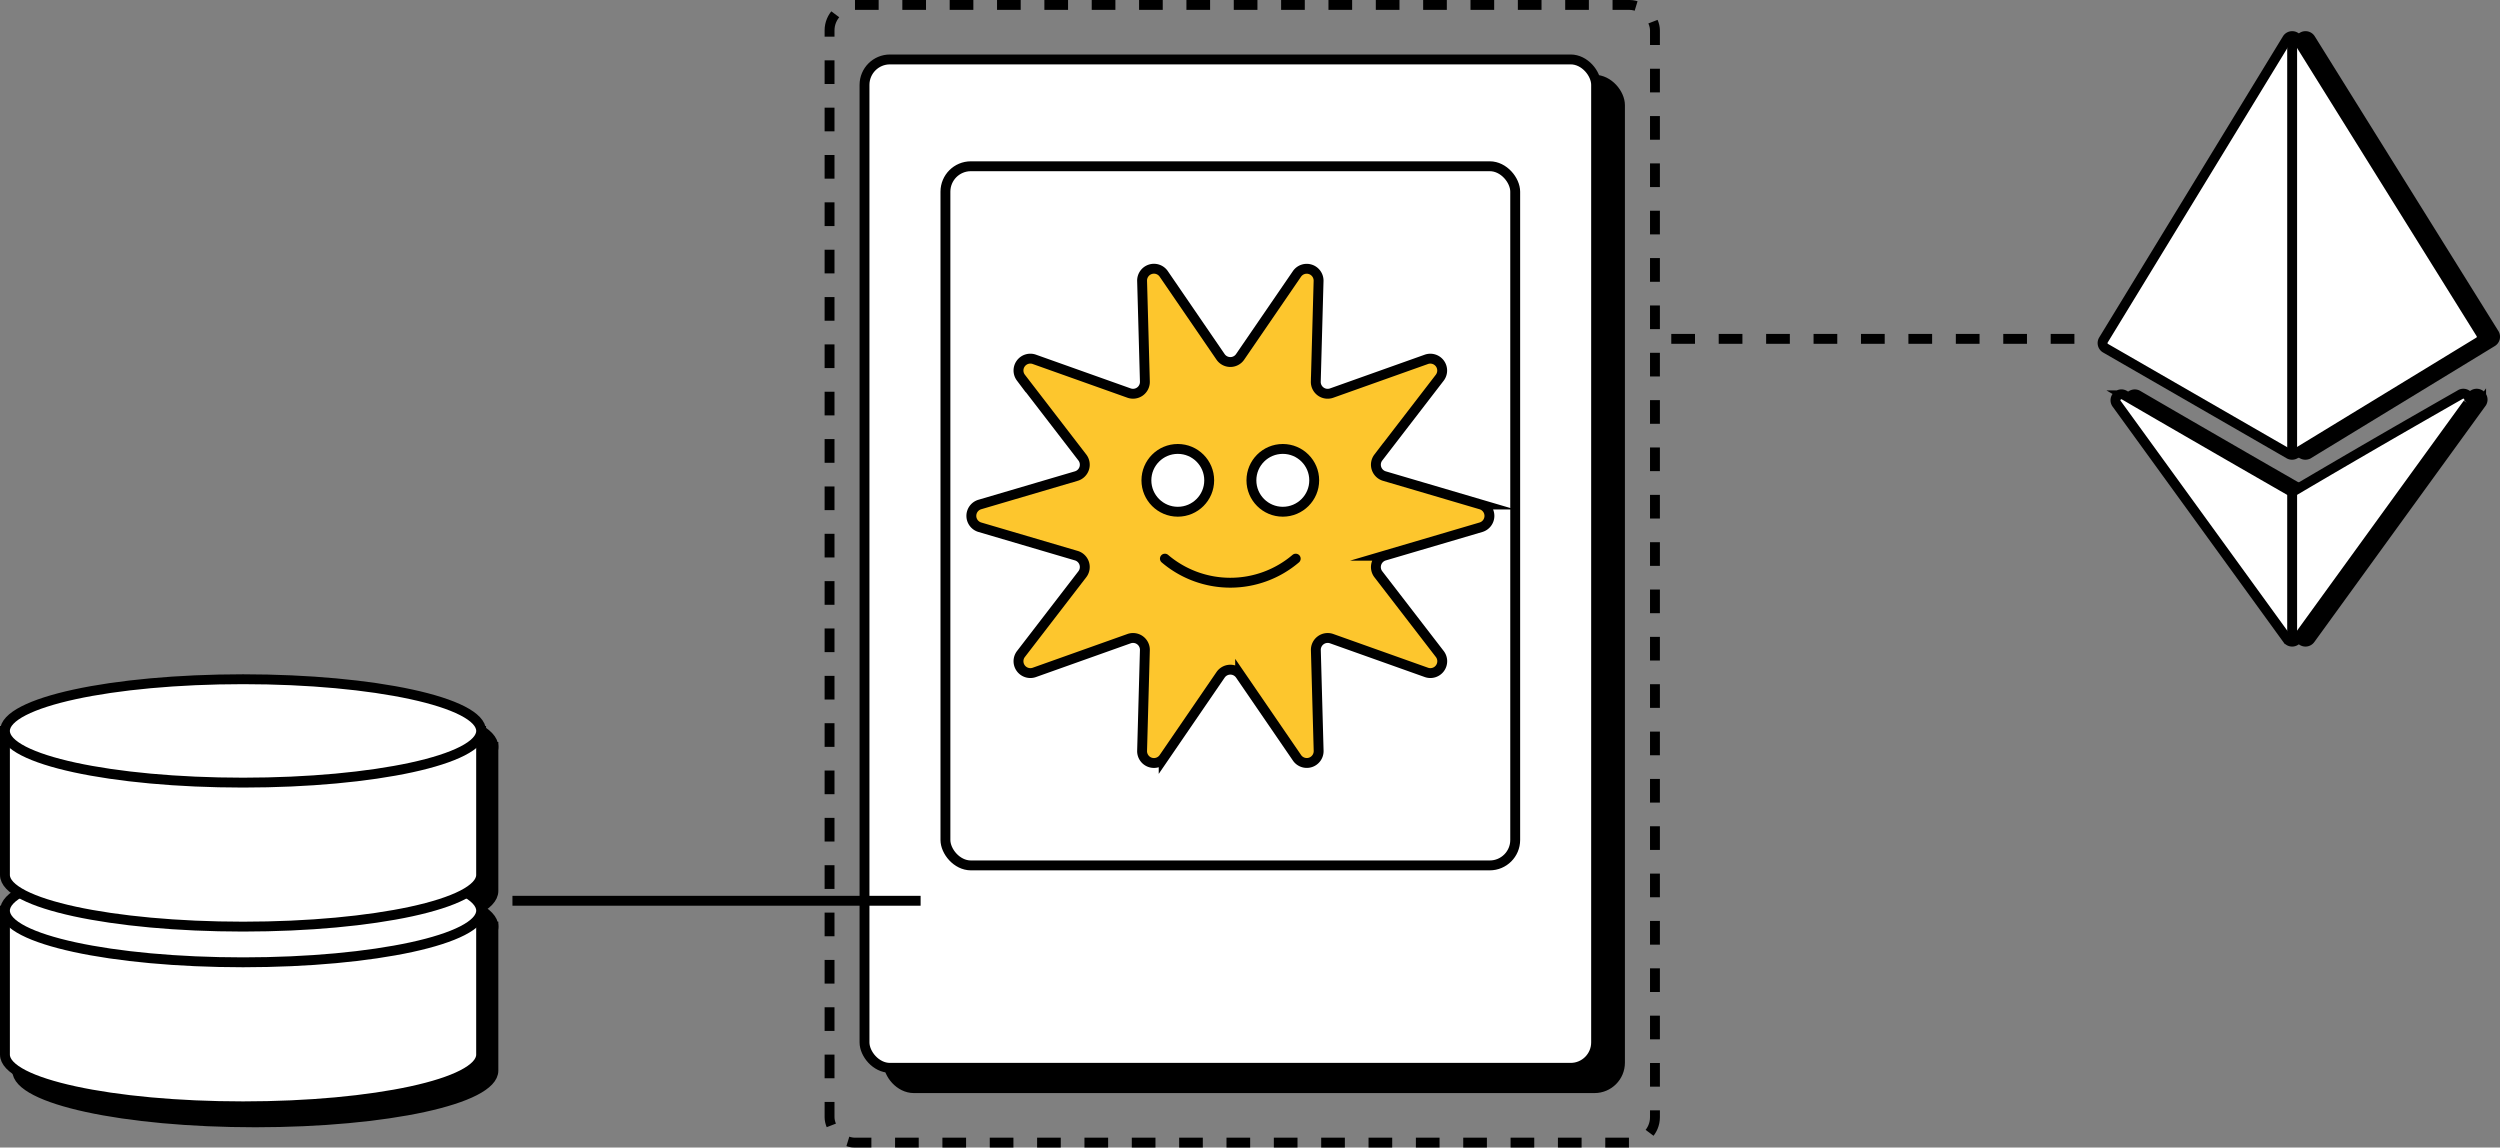 <svg xmlns="http://www.w3.org/2000/svg" viewBox="0 0 1265.11 580.72"><rect x="0" y="0" width="1265.11" height="580.72" fill="#808080" stroke="none"/><defs><style>.cls-1,.cls-2,.cls-3,.cls-4,.cls-5,.cls-6,.cls-7{stroke:#000;stroke-miterlimit:10;stroke-width:5px;}.cls-2{fill:#fff;}.cls-3,.cls-5,.cls-6,.cls-7{fill:none;}.cls-4{fill:#fdc62d;}.cls-5{stroke-linecap:round;}.cls-6{stroke-dasharray:11.98 11.98;}.cls-7{stroke-dasharray:12;}</style></defs><title>instruction</title><g id="Camada_2" data-name="Camada 2"><g id="Camada_1-2" data-name="Camada 1"><rect class="cls-1" x="449.56" y="40.35" width="370.22" height="510.29" rx="12.87"/><rect class="cls-2" x="437.48" y="30.08" width="370.22" height="510.29" rx="12.87"/><rect class="cls-3" x="478.43" y="84.13" width="288.33" height="353.8" rx="12.87"/><path class="cls-4" d="M627.53,180.63l28.82-42.06a6,6,0,0,1,10.91,3.55l-1.41,51a6,6,0,0,0,8,5.8l48-17.09a6,6,0,0,1,6.75,9.28l-31.1,40.41a6,6,0,0,0,3.05,9.39l48.91,14.41a6,6,0,0,1,0,11.48l-48.91,14.41a6,6,0,0,0-3.05,9.39L728.63,331a6,6,0,0,1-6.75,9.28l-48-17.09a6,6,0,0,0-8,5.8l1.41,51a6,6,0,0,1-10.91,3.55l-28.82-42.06a6,6,0,0,0-9.88,0l-28.81,42.06a6,6,0,0,1-10.92-3.55l1.41-51a6,6,0,0,0-8-5.8l-48,17.09a6,6,0,0,1-6.75-9.28l31.1-40.41a6,6,0,0,0-3-9.39l-48.91-14.41a6,6,0,0,1,0-11.48l48.91-14.41a6,6,0,0,0,3-9.39l-31.1-40.41a6,6,0,0,1,6.75-9.28l48,17.09a6,6,0,0,0,8-5.8l-1.41-51a6,6,0,0,1,10.92-3.55l28.81,42.06A6,6,0,0,0,627.53,180.63Z"/><circle class="cls-2" cx="596.02" cy="243.07" r="15.89"/><circle class="cls-2" cx="649.16" cy="243.07" r="15.89"/><path class="cls-5" d="M589.49,282.7a51.07,51.07,0,0,0,66.2,0"/><rect class="cls-6" x="419.79" y="2.5" width="417.69" height="575.72" rx="12.87"/><line class="cls-7" x1="845.74" y1="171.48" x2="1052.29" y2="171.48"/><line class="cls-3" x1="259.32" y1="455.83" x2="465.87" y2="455.83"/><path class="cls-1" d="M1078,204.5l86.22,118.92a3,3,0,0,0,4.91,0l86.43-119.21a3,3,0,0,0-4-4.42q-18.3,10.43-36.72,21.07-23.58,13.63-46.7,27.26a3,3,0,0,1-3,0q-23.64-13.56-47.36-27.28-18-10.38-35.82-20.77A3,3,0,0,0,1078,204.5Z"/><path class="cls-1" d="M1165.11,229.74l-92.85-53.51a3,3,0,0,1-1.07-4.21l92.92-152.28a3,3,0,0,1,5.16,0l92.88,149.06a3,3,0,0,1-1,4.2l-93,56.72A3,3,0,0,1,1165.11,229.74Z"/><line class="cls-1" x1="1166.67" y1="230.15" x2="1166.67" y2="18.29"/><line class="cls-1" x1="1166.67" y1="324.67" x2="1166.67" y2="248.54"/><path class="cls-2" d="M1071.25,204.5l86.23,118.92a3,3,0,0,0,4.91,0q43.21-59.6,86.42-119.21a3,3,0,0,0-4-4.42q-18.28,10.43-36.72,21.07-23.57,13.63-46.69,27.26a3,3,0,0,1-3,0q-23.62-13.56-47.35-27.28-18-10.38-35.83-20.77A3,3,0,0,0,1071.25,204.5Z"/><path class="cls-2" d="M1158.37,229.74l-92.84-53.51a3,3,0,0,1-1.08-4.21l92.92-152.28a3,3,0,0,1,5.16,0l92.88,149.06a3,3,0,0,1-1,4.2l-93,56.72A3,3,0,0,1,1158.37,229.74Z"/><line class="cls-2" x1="1159.93" y1="230.15" x2="1159.93" y2="18.29"/><line class="cls-2" x1="1159.93" y1="324.67" x2="1159.93" y2="248.54"/><path class="cls-1" d="M249.68,468.91v72.87c0,14.45-53.94,26.17-120.48,26.17S8.71,556.23,8.71,541.78V468.91Z"/><ellipse class="cls-1" cx="129.2" cy="468.91" rx="120.49" ry="26.16"/><path class="cls-1" d="M249.68,378v72.88c0,14.45-53.94,26.16-120.48,26.16S8.71,465.3,8.71,450.85V378Z"/><ellipse class="cls-1" cx="129.2" cy="377.98" rx="120.49" ry="26.16"/><path class="cls-2" d="M243.47,460.81v72.87c0,14.46-53.95,26.17-120.48,26.17S2.5,548.14,2.5,533.68V460.81Z"/><ellipse class="cls-2" cx="122.99" cy="460.81" rx="120.49" ry="26.16"/><path class="cls-2" d="M243.47,369.88v72.87c0,14.45-53.95,26.16-120.48,26.16S2.5,457.2,2.5,442.75V369.88Z"/><ellipse class="cls-2" cx="122.99" cy="369.88" rx="120.49" ry="26.16"/></g></g></svg>